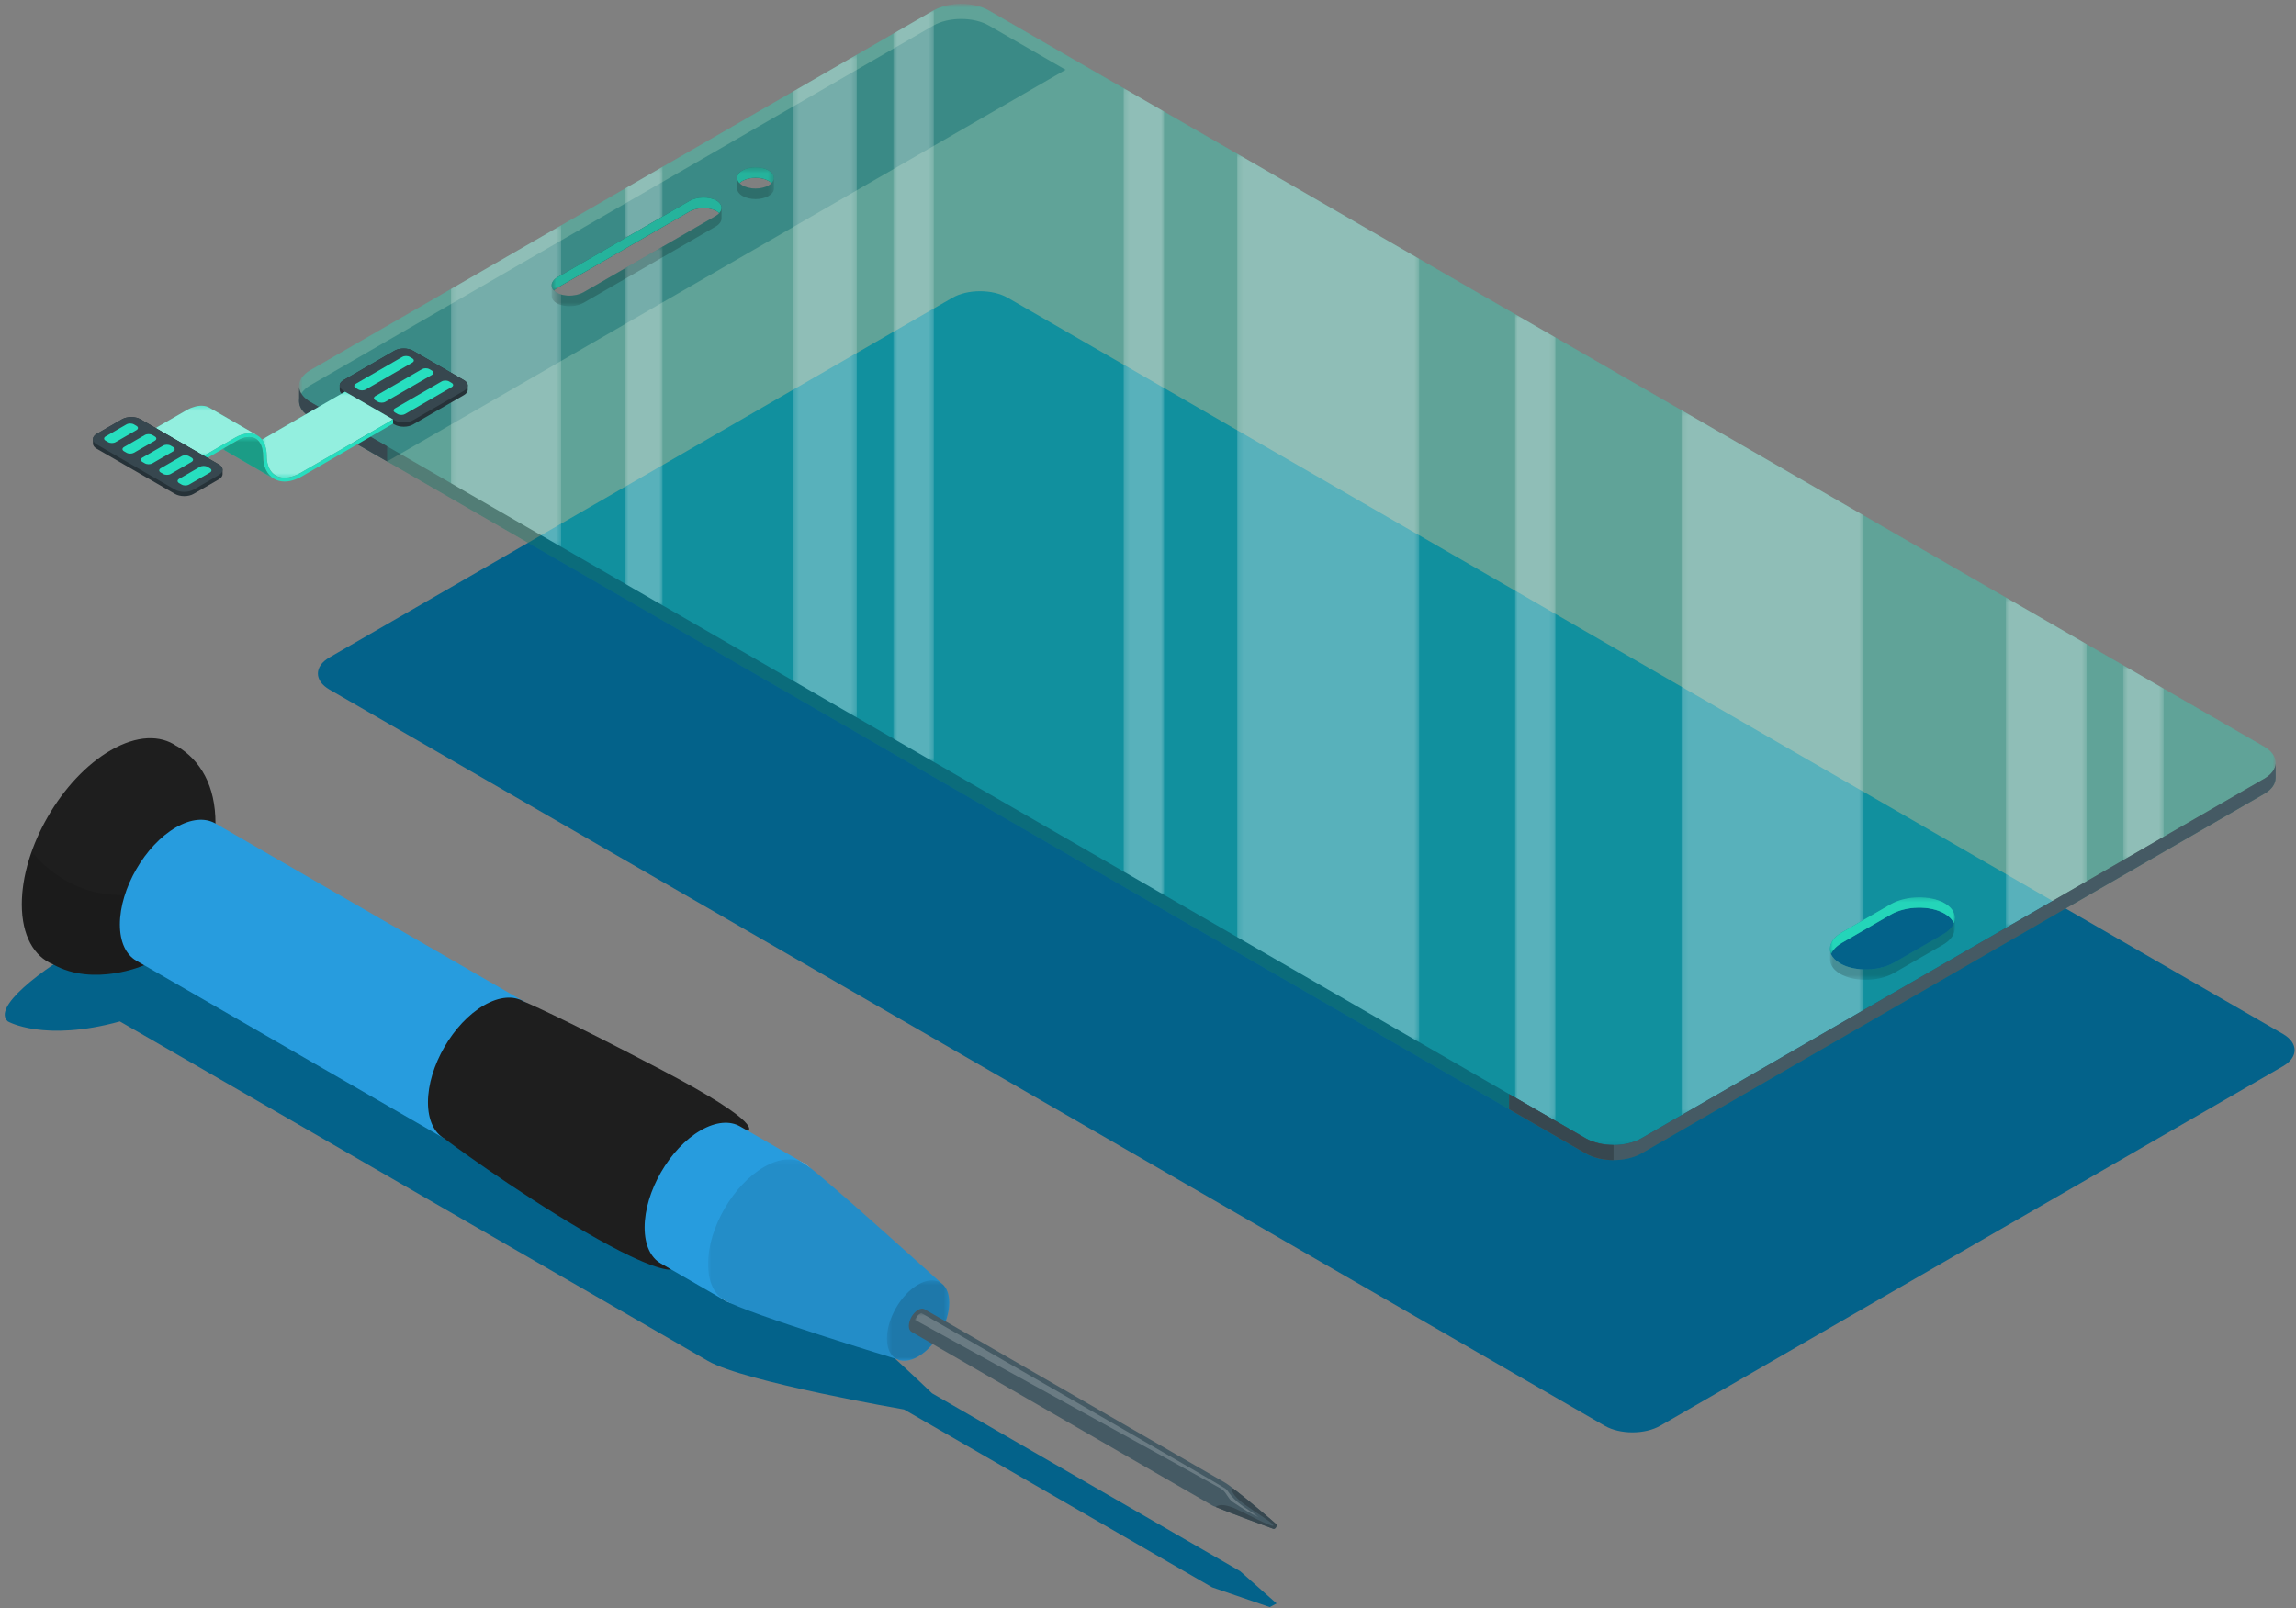 <svg width="444" height="311" viewBox="0 0 444 311" fill="none" xmlns="http://www.w3.org/2000/svg">
<rect x="0" y="0" width="444" height="311" fill="#808080" stroke="none"/>
<path d="M1.519 197.54C1.519 197.54 8.532 201.59 23.183 197.54C23.183 197.54 129.914 259.16 136.92 263.207C143.928 267.252 174.834 272.588 174.834 272.588L234.41 306.984L245.542 310.806L246.871 310.111L239.826 303.858L180.25 269.46C180.25 269.46 164.002 253.826 158.586 250.699C153.168 247.571 44.847 185.034 44.847 185.034C44.847 185.034 51.44 176.33 44.848 172.524C36.571 169.398 -4.522 192.259 1.519 197.54Z" fill="#03628A"/>
<path d="M321.061 275.728L441.502 206.19C444.474 204.476 444.474 201.694 441.502 199.978L194.905 57.605C191.933 55.89 187.117 55.89 184.146 57.605L63.704 127.144C60.733 128.858 60.733 131.64 63.704 133.354L310.302 275.728C313.273 277.442 318.089 277.442 321.061 275.728Z" fill="#03628A"/>
<path d="M139.08 41.241C138.893 41.44 138.659 41.626 138.372 41.788L128.117 47.718L120.788 51.941L112.875 56.513C111.657 57.209 109.881 57.37 108.515 56.961C108.204 56.886 107.917 56.762 107.657 56.613C107.445 56.489 107.26 56.352 107.123 56.202C107.284 55.992 107.533 55.805 107.831 55.63L108.515 55.234L120.788 48.153L128.117 43.917L133.329 40.906C134.807 40.047 137.143 40.011 138.533 40.806C138.757 40.93 138.944 41.08 139.08 41.229V41.241ZM149.217 35.428C149.068 35.575 148.869 35.725 148.633 35.862C147.243 36.669 144.981 36.669 143.589 35.862C143.353 35.725 143.167 35.575 143.005 35.428C143.167 35.266 143.353 35.117 143.589 34.98C144.981 34.185 147.243 34.185 148.633 34.98C148.869 35.117 149.068 35.266 149.217 35.428ZM191.249 4.946C189.772 4.089 187.821 3.666 185.871 3.666C183.92 3.666 181.969 4.089 180.492 4.946L165.684 13.493L150.056 22.513L128.117 35.184L120.788 39.419L108.515 46.501L87.197 58.812L60.053 74.477C59.867 74.589 59.693 74.701 59.532 74.811C59.444 74.874 59.357 74.936 59.283 74.998C59.171 75.085 59.072 75.173 58.985 75.26C58.873 75.358 58.773 75.458 58.687 75.57C58.675 75.582 58.663 75.582 58.663 75.594C58.587 75.657 58.525 75.731 58.488 75.806C58.413 75.893 58.351 75.992 58.289 76.091C58.276 76.103 58.264 76.117 58.264 76.129C58.003 76.552 57.855 76.998 57.841 77.445V77.606C57.841 77.743 57.855 77.879 57.88 78.029C57.991 78.725 58.388 79.407 59.084 80.005C59.357 80.253 59.68 80.477 60.053 80.688L74.861 89.236L77.383 87.781L87.197 82.117L108.515 69.805L120.788 62.725L128.117 58.489L150.056 45.829L165.684 36.798L206.057 13.493L191.249 4.946Z" fill="#455A64"/>
<mask id="mask0_2_1564" style="mask-type:luminance" maskUnits="userSpaceOnUse" x="57" y="0" width="384" height="225">
<path d="M57.842 0.735H440.066V224.349H57.842V0.735Z" fill="white"/>
</mask>
<g mask="url(#mask0_2_1564)">
<g opacity="0.3">
<path d="M107.831 55.631L108.514 55.233L120.789 48.154L128.118 43.916L133.323 40.91C134.801 40.052 137.137 40.016 138.527 40.811C138.751 40.935 138.938 41.084 139.074 41.233V41.245C138.887 41.444 138.653 41.631 138.366 41.792L128.118 47.718L120.789 51.941L112.875 56.513C111.658 57.209 109.881 57.371 108.514 56.96C108.203 56.885 107.918 56.761 107.657 56.612C107.446 56.488 107.259 56.352 107.123 56.203C107.285 55.992 107.533 55.805 107.831 55.631ZM143.583 34.984C144.975 34.19 147.237 34.19 148.627 34.984C148.863 35.121 149.062 35.27 149.211 35.432C149.062 35.58 148.863 35.73 148.627 35.867C147.237 36.673 144.975 36.673 143.583 35.867C143.347 35.73 143.162 35.58 142.999 35.432C143.162 35.27 143.347 35.121 143.583 34.984ZM354.089 184.508C354.411 183.713 355.118 182.967 356.199 182.333L360.362 179.924L365.629 176.88C368.598 175.165 373.269 175.079 376.051 176.693C376.945 177.215 377.542 177.849 377.829 178.532C377.505 179.327 376.809 180.073 375.717 180.707L366.299 186.148C364.647 187.104 362.447 187.551 360.362 187.476C358.71 187.427 357.107 187.043 355.877 186.333C354.97 185.812 354.374 185.179 354.089 184.508ZM439.93 146.653C439.83 146.38 439.693 146.119 439.519 145.857C439.159 145.324 438.601 144.827 437.854 144.392L423.047 135.845L360.362 99.657L325.167 79.333L191.25 2.027C189.773 1.169 187.822 0.735 185.871 0.735C183.921 0.735 181.97 1.169 180.493 2.027L165.685 10.573L150.055 19.604L128.118 32.264L120.789 36.5L108.514 43.58L87.197 55.892L60.054 71.557C59.866 71.669 59.693 71.78 59.531 71.892C59.37 72.004 59.221 72.129 59.083 72.24C58.947 72.364 58.823 72.489 58.711 72.613C58.601 72.737 58.501 72.873 58.401 72.997C58.401 72.997 58.389 72.997 58.389 73.011C58.314 73.109 58.265 73.209 58.202 73.308C58.165 73.371 58.127 73.445 58.103 73.508C58.09 73.532 58.078 73.545 58.066 73.569C58.054 73.607 58.041 73.631 58.027 73.669C58.015 73.707 58.003 73.743 57.991 73.768C57.954 73.855 57.929 73.941 57.917 74.029C57.905 74.091 57.891 74.153 57.879 74.215C57.855 74.364 57.842 74.501 57.842 74.637V77.607C57.842 77.743 57.855 77.88 57.879 78.029C57.905 78.165 57.929 78.303 57.978 78.439C58.251 79.271 58.947 80.053 60.054 80.687L291.837 214.519H291.85L306.646 223.065C308.135 223.923 310.086 224.345 312.025 224.345C312.373 224.357 312.733 224.332 313.081 224.295C313.229 224.295 313.39 224.283 313.541 224.257C313.814 224.233 314.099 224.196 314.373 224.133C314.745 224.072 315.106 223.984 315.453 223.873C316.162 223.673 316.831 223.4 317.415 223.065L437.854 153.523C438.601 153.088 439.147 152.603 439.519 152.069C439.594 151.957 439.667 151.857 439.73 151.745C439.73 151.721 439.742 151.696 439.769 151.671V151.659C439.842 151.509 439.891 151.373 439.942 151.224C439.979 151.1 440.015 150.964 440.029 150.839C440.054 150.703 440.066 150.553 440.066 150.416V150.243C440.054 149.647 440.054 148.292 440.066 147.684V147.659V147.485C440.066 147.199 440.015 146.925 439.93 146.653Z" fill="#27DEBF"/>
</g>
</g>
<mask id="mask1_2_1564" style="mask-type:luminance" maskUnits="userSpaceOnUse" x="57" y="0" width="384" height="222">
<path d="M57.842 0.735H440.066V221.438H57.842V0.735Z" fill="white"/>
</mask>
<g mask="url(#mask1_2_1564)">
<g opacity="0.1">
<path d="M375.716 180.706L366.3 186.148C364.647 187.104 362.448 187.552 360.361 187.477C358.709 187.428 357.107 187.042 355.876 186.334C354.97 185.813 354.373 185.178 354.088 184.508C354.411 183.713 355.119 182.968 356.199 182.334L360.361 179.924L365.63 176.88C368.598 175.166 373.268 175.078 376.051 176.694C376.946 177.216 377.542 177.849 377.828 178.533C377.506 179.328 376.808 180.073 375.716 180.706ZM148.628 35.866C147.236 36.674 144.975 36.674 143.584 35.866C143.348 35.73 143.161 35.581 143 35.432C143.161 35.27 143.348 35.121 143.584 34.984C144.975 34.189 147.236 34.189 148.628 34.984C148.864 35.121 149.063 35.27 149.212 35.432C149.063 35.581 148.864 35.73 148.628 35.866ZM139.075 41.245C138.888 41.445 138.652 41.63 138.367 41.792L128.117 47.718L120.788 51.941L112.875 56.513C111.658 57.209 109.881 57.37 108.515 56.96C108.204 56.886 107.917 56.762 107.657 56.613C107.445 56.488 107.26 56.352 107.123 56.202C107.284 55.992 107.533 55.805 107.831 55.63L108.515 55.234L120.788 48.153L128.117 43.917L133.323 40.91C134.8 40.053 137.136 40.016 138.528 40.81C138.751 40.934 138.939 41.084 139.075 41.233V41.245ZM439.93 146.653C439.843 146.38 439.706 146.118 439.52 145.858C439.159 145.324 438.6 144.826 437.855 144.392L423.047 135.845L360.361 99.657L325.168 79.334L191.249 2.026C189.772 1.17 187.821 0.734 185.871 0.734C183.92 0.734 181.97 1.17 180.492 2.026L165.684 10.573L150.056 19.605L128.117 32.264L120.788 36.5L108.515 43.581L87.198 55.892L60.053 71.557C59.867 71.669 59.694 71.781 59.532 71.893C59.37 72.005 59.221 72.129 59.084 72.24C58.947 72.365 58.824 72.489 58.712 72.613C58.6 72.737 58.5 72.873 58.401 72.998C58.401 72.998 58.388 72.998 58.388 73.01C58.313 73.11 58.264 73.209 58.203 73.309C58.166 73.372 58.128 73.445 58.103 73.508C58.091 73.533 58.078 73.545 58.066 73.569C58.053 73.606 58.041 73.632 58.028 73.669C58.016 73.706 58.003 73.744 57.991 73.768C57.953 73.856 57.929 73.942 57.916 74.029C57.904 74.092 57.892 74.153 57.88 74.216C57.855 74.365 57.842 74.501 57.842 74.638V74.849C57.842 74.924 57.855 75.012 57.867 75.085C57.867 75.11 57.88 75.134 57.892 75.16C57.892 75.185 57.892 75.222 57.904 75.26C57.904 75.309 57.929 75.372 57.941 75.421C57.953 75.433 57.953 75.457 57.967 75.482C57.967 75.482 57.967 75.496 57.979 75.508C58.003 75.582 58.028 75.657 58.066 75.732C58.128 75.893 58.215 76.054 58.327 76.216C58.388 76.316 58.464 76.402 58.526 76.501C58.587 76.589 58.661 76.676 58.736 76.75C58.799 76.824 58.86 76.886 58.935 76.949C58.947 76.961 58.96 76.973 58.986 76.985C59.035 77.036 59.109 77.097 59.171 77.148C59.432 77.372 59.718 77.582 60.053 77.768L291.851 211.598L294.371 213.053L306.645 220.146C306.832 220.258 307.029 220.357 307.229 220.444C307.279 220.469 307.328 220.493 307.391 220.518C307.466 220.556 307.552 220.593 307.639 220.618C307.664 220.642 307.688 220.642 307.714 220.656C307.95 220.754 308.198 220.842 308.447 220.916C308.471 220.929 308.484 220.929 308.496 220.929C308.783 221.016 309.056 221.09 309.341 221.14C309.353 221.152 309.379 221.165 309.404 221.165L309.627 221.202C309.912 221.264 310.211 221.301 310.51 221.338C310.632 221.364 310.744 221.376 310.868 221.376C310.994 221.388 311.105 221.401 311.229 221.401C311.489 221.426 311.763 221.438 312.024 221.438C313.975 221.438 315.912 221.004 317.404 220.146L325.168 215.661L360.361 195.35L437.855 150.604C438.028 150.504 438.201 150.392 438.352 150.28C438.464 150.206 438.576 150.13 438.675 150.032C438.774 149.957 438.873 149.882 438.961 149.784C439.072 149.684 439.184 149.572 439.271 149.46C439.32 149.424 439.358 149.373 439.383 149.324C439.482 149.212 439.57 149.088 439.643 148.964C439.706 148.852 439.768 148.752 439.804 148.641C439.855 148.553 439.892 148.454 439.916 148.368C439.955 148.292 439.979 148.218 439.991 148.13C440.004 148.081 440.016 148.02 440.028 147.957C440.04 147.87 440.054 147.784 440.067 147.684V147.658V147.485C440.067 147.2 440.016 146.926 439.93 146.653Z" fill="#27DEBF"/>
</g>
</g>
<mask id="mask2_2_1564" style="mask-type:luminance" maskUnits="userSpaceOnUse" x="57" y="74" width="384" height="151">
<path d="M57.842 74.799H440.066V224.351H57.842V74.799Z" fill="white"/>
</mask>
<g mask="url(#mask2_2_1564)">
<g opacity="0.2">
<path d="M440.066 150.417C440.066 151.547 439.345 152.666 437.854 153.523L317.416 223.065C314.434 224.779 309.626 224.779 306.646 223.065L60.053 80.687C58.574 79.843 57.842 78.725 57.842 77.607V74.799C57.892 75.88 58.624 76.948 60.053 77.769L306.646 220.146C309.626 221.861 314.434 221.861 317.404 220.146L437.854 150.603C439.27 149.783 440.004 148.739 440.066 147.659C440.053 148.33 440.053 149.97 440.066 150.417Z" fill="black"/>
</g>
</g>
<mask id="mask3_2_1564" style="mask-type:luminance" maskUnits="userSpaceOnUse" x="153" y="10" width="13" height="129">
<path d="M153.37 10.572H165.689V138.762H153.37V10.572Z" fill="white"/>
</mask>
<g mask="url(#mask3_2_1564)">
<g opacity="0.3">
<path d="M165.689 10.573L153.37 17.686V131.647L165.689 138.762V10.573Z" fill="white"/>
</g>
</g>
<mask id="mask4_2_1564" style="mask-type:luminance" maskUnits="userSpaceOnUse" x="172" y="1" width="9" height="147">
<path d="M172.762 1.985H180.58V147.359H172.762V1.985Z" fill="white"/>
</mask>
<g mask="url(#mask4_2_1564)">
<g opacity="0.3">
<path d="M180.579 1.985C180.552 2 180.521 2.01 180.496 2.025L172.763 6.489V142.846L180.579 147.358V1.985Z" fill="white"/>
</g>
</g>
<mask id="mask5_2_1564" style="mask-type:luminance" maskUnits="userSpaceOnUse" x="239" y="29" width="36" height="173">
<path d="M239.244 29.731H274.44V201.55H239.244V29.731Z" fill="white"/>
</mask>
<g mask="url(#mask5_2_1564)">
<g opacity="0.3">
<path d="M274.44 50.052L239.244 29.732V181.229L274.44 201.549V50.052Z" fill="white"/>
</g>
</g>
<mask id="mask6_2_1564" style="mask-type:luminance" maskUnits="userSpaceOnUse" x="87" y="43" width="22" height="63">
<path d="M87.197 43.581H108.514V105.745H87.197V43.581Z" fill="white"/>
</mask>
<g mask="url(#mask6_2_1564)">
<g opacity="0.3">
<path d="M106.663 55.197C106.663 55.544 106.813 55.904 107.123 56.202C107.259 56.351 107.446 56.489 107.657 56.612C107.918 56.762 108.203 56.886 108.514 56.961V105.745L87.197 93.446V55.891L108.514 43.581V53.209L107.831 53.606C107.049 54.054 106.663 54.638 106.663 55.197Z" fill="white"/>
</g>
</g>
<mask id="mask7_2_1564" style="mask-type:luminance" maskUnits="userSpaceOnUse" x="120" y="32" width="9" height="15">
<path d="M120.788 32.263H128.118V46.115H120.788V32.263Z" fill="white"/>
</mask>
<g mask="url(#mask7_2_1564)">
<g opacity="0.3">
<path d="M128.118 32.264V41.878L120.789 46.116V36.5L128.118 32.264Z" fill="white"/>
</g>
</g>
<mask id="mask8_2_1564" style="mask-type:luminance" maskUnits="userSpaceOnUse" x="120" y="47" width="9" height="71">
<path d="M120.788 47.718H128.118V117.074H120.788V47.718Z" fill="white"/>
</mask>
<g mask="url(#mask8_2_1564)">
<g opacity="0.3">
<path d="M120.788 51.941L128.118 47.719V117.075L120.788 112.837V51.941Z" fill="white"/>
</g>
</g>
<mask id="mask9_2_1564" style="mask-type:luminance" maskUnits="userSpaceOnUse" x="387" y="115" width="17" height="65">
<path d="M387.882 115.549H403.516V179.459H387.882V115.549Z" fill="white"/>
</mask>
<g mask="url(#mask9_2_1564)">
<g opacity="0.3">
<path d="M403.517 124.574L387.882 115.549V179.459L403.517 170.433V124.574Z" fill="white"/>
</g>
</g>
<mask id="mask10_2_1564" style="mask-type:luminance" maskUnits="userSpaceOnUse" x="325" y="79" width="36" height="137">
<path d="M325.168 79.334H360.361V215.674H325.168V79.334Z" fill="white"/>
</mask>
<g mask="url(#mask10_2_1564)">
<g opacity="0.3">
<path d="M354.038 182.644C353.89 183.042 353.84 183.439 353.9 183.824V183.887C353.939 184.098 354.002 184.31 354.088 184.507C354.374 185.179 354.97 185.812 355.876 186.334C357.107 187.042 358.71 187.427 360.362 187.476V195.35L325.168 215.674V79.334L360.362 99.658V177.923L356.199 180.322C355.43 180.768 354.844 181.278 354.46 181.824C354.274 182.086 354.124 182.359 354.038 182.644Z" fill="white"/>
</g>
</g>
<mask id="mask11_2_1564" style="mask-type:luminance" maskUnits="userSpaceOnUse" x="410" y="128" width="9" height="39">
<path d="M410.59 128.659H418.406V166.349H410.59V128.659Z" fill="white"/>
</mask>
<g mask="url(#mask11_2_1564)">
<g opacity="0.3">
<path d="M418.406 133.171L410.59 128.659V166.349L418.406 161.837V133.171Z" fill="white"/>
</g>
</g>
<mask id="mask12_2_1564" style="mask-type:luminance" maskUnits="userSpaceOnUse" x="217" y="17" width="9" height="157">
<path d="M217.29 17.058H225.108V173.067H217.29V17.058Z" fill="white"/>
</mask>
<g mask="url(#mask12_2_1564)">
<g opacity="0.3">
<path d="M217.291 168.555L225.107 173.068V21.571L217.291 17.057V168.555Z" fill="white"/>
</g>
</g>
<mask id="mask13_2_1564" style="mask-type:luminance" maskUnits="userSpaceOnUse" x="292" y="60" width="9" height="157">
<path d="M292.981 60.757H300.797V216.767H292.981V60.757Z" fill="white"/>
</mask>
<g mask="url(#mask13_2_1564)">
<g opacity="0.3">
<path d="M300.797 65.269L292.981 60.756V212.253L300.797 216.767V65.269Z" fill="white"/>
</g>
</g>
<path d="M440.066 150.417C440.053 149.97 440.053 148.33 440.066 147.659C440.004 148.739 439.27 149.783 437.854 150.603L317.404 220.146C314.434 221.861 309.626 221.861 306.646 220.146L291.846 211.601L291.844 214.515L291.845 214.519L306.646 223.065C309.626 224.779 314.434 224.779 317.416 223.065L437.854 153.523C439.345 152.666 440.066 151.547 440.066 150.417Z" fill="#455A64"/>
<path d="M312.03 221.432C310.085 221.432 308.137 221.004 306.646 220.146L291.846 211.601L291.843 214.516L291.845 214.52L306.646 223.065C308.135 223.922 310.083 224.35 312.03 224.35V221.432Z" fill="#37474F"/>
<path d="M57.842 74.799V77.606C57.842 78.725 58.575 79.844 60.054 80.688L74.854 89.233V86.322C74.854 86.322 74.834 86.306 74.822 86.296L60.054 77.769C58.624 76.949 57.892 75.881 57.842 74.799Z" fill="#37474F"/>
<mask id="mask14_2_1564" style="mask-type:luminance" maskUnits="userSpaceOnUse" x="106" y="32" width="44" height="28">
<path d="M106.664 32.35H149.665V59.221H106.664V32.35Z" fill="white"/>
</mask>
<g mask="url(#mask14_2_1564)">
<g opacity="0.2">
<path d="M139.08 41.241C138.893 41.44 138.659 41.626 138.372 41.788L128.117 47.718L120.788 51.941L112.875 56.513C111.657 57.209 109.881 57.37 108.515 56.961C108.204 56.886 107.917 56.762 107.657 56.613C107.445 56.489 107.26 56.352 107.123 56.202C107.284 55.992 107.533 55.805 107.831 55.63L108.515 55.234L120.788 48.153L128.117 43.917L133.329 40.906C134.807 40.047 137.143 40.011 138.533 40.806C138.757 40.93 138.944 41.08 139.08 41.229V41.241ZM139.527 40.173C139.527 39.663 139.204 39.154 138.533 38.781C137.143 37.974 134.807 38.011 133.329 38.869L128.117 41.88L120.788 46.115L108.515 53.209L107.831 53.606C107.049 54.053 106.664 54.625 106.664 55.197C106.676 55.545 106.664 56.898 106.676 57.258C106.676 57.769 107.011 58.265 107.657 58.65C107.917 58.798 108.204 58.91 108.515 58.998C109.881 59.407 111.657 59.246 112.875 58.55L120.788 53.98L128.117 49.755L138.372 43.825C139.131 43.39 139.515 42.818 139.527 42.272C139.54 41.9 139.527 40.533 139.527 40.173Z" fill="black"/>
<path d="M148.633 35.862C147.243 36.669 144.981 36.669 143.589 35.862C143.353 35.724 143.167 35.577 143.005 35.427C143.167 35.266 143.353 35.117 143.589 34.979C144.981 34.184 147.243 34.184 148.633 34.979C148.869 35.117 149.068 35.266 149.217 35.427C149.068 35.577 148.869 35.724 148.633 35.862ZM148.633 32.955C147.243 32.147 144.981 32.147 143.589 32.955C142.881 33.352 142.547 33.887 142.547 34.408C142.559 34.757 142.547 36.084 142.547 36.446C142.547 36.967 142.881 37.49 143.589 37.899C144.981 38.707 147.243 38.707 148.633 37.899C149.328 37.49 149.677 36.967 149.664 36.446V34.408C149.664 33.874 149.328 33.352 148.633 32.955Z" fill="black"/>
</g>
</g>
<mask id="mask15_2_1564" style="mask-type:luminance" maskUnits="userSpaceOnUse" x="106" y="32" width="44" height="25">
<path d="M106.664 32.35H149.665V56.203H106.664V32.35Z" fill="white"/>
</mask>
<g mask="url(#mask15_2_1564)">
<g opacity="0.3">
<path d="M139.466 39.812C139.44 39.688 139.379 39.563 139.279 39.439C139.243 39.378 139.192 39.315 139.143 39.266C139.092 39.203 139.031 39.142 138.968 39.091C138.907 39.042 138.844 38.979 138.77 38.93C138.695 38.88 138.622 38.831 138.534 38.782C137.143 37.974 134.807 38.011 133.328 38.868L107.831 53.606C107.05 54.054 106.663 54.638 106.663 55.196C106.663 55.544 106.812 55.904 107.123 56.202C107.284 55.991 107.534 55.806 107.831 55.631L108.515 55.234L120.788 48.152L128.118 43.916L133.328 40.906C134.807 40.048 137.143 40.011 138.534 40.806C138.758 40.93 138.944 41.079 139.08 41.228C139.379 40.906 139.527 40.546 139.527 40.198C139.527 40.072 139.515 39.936 139.466 39.812Z" fill="black"/>
<path d="M149.627 34.11C149.602 34.011 149.578 33.923 149.528 33.825C149.367 33.501 149.068 33.203 148.634 32.955C147.242 32.147 144.982 32.147 143.59 32.955C143.466 33.029 143.354 33.105 143.255 33.166C143.143 33.266 143.043 33.353 142.944 33.451C142.882 33.526 142.82 33.601 142.77 33.675C142.72 33.762 142.683 33.837 142.646 33.923C142.571 34.085 142.559 34.234 142.546 34.395V34.409V34.607C142.596 34.893 142.758 35.166 143.006 35.427C143.167 35.266 143.354 35.117 143.59 34.979C144.982 34.185 147.242 34.185 148.634 34.979C148.87 35.117 149.056 35.253 149.206 35.427C149.466 35.166 149.615 34.893 149.664 34.607V34.395C149.664 34.297 149.652 34.21 149.627 34.11Z" fill="black"/>
</g>
</g>
<mask id="mask16_2_1564" style="mask-type:luminance" maskUnits="userSpaceOnUse" x="106" y="32" width="44" height="25">
<path d="M106.664 32.35H149.665V56.203H106.664V32.35Z" fill="white"/>
</mask>
<g mask="url(#mask16_2_1564)">
<g opacity="0.7">
<path d="M139.527 40.197C139.527 40.545 139.378 40.905 139.081 41.228C138.945 41.08 138.757 40.931 138.534 40.806C137.142 40.011 134.806 40.048 133.329 40.905L128.118 43.917L120.789 48.153L108.514 55.233L107.831 55.63C107.533 55.805 107.285 55.992 107.123 56.203C106.813 55.904 106.663 55.544 106.663 55.197C106.663 54.637 107.049 54.053 107.831 53.606L133.329 38.868C134.806 38.011 137.142 37.974 138.534 38.781C138.621 38.831 138.695 38.881 138.77 38.931C138.845 38.98 138.906 39.042 138.969 39.092C139.03 39.141 139.093 39.204 139.142 39.265C139.193 39.315 139.242 39.377 139.279 39.44C139.366 39.564 139.429 39.688 139.466 39.812C139.515 39.937 139.527 40.073 139.527 40.197Z" fill="#27DEBF"/>
<path d="M149.665 34.396V34.608C149.614 34.893 149.466 35.166 149.205 35.426C149.055 35.253 148.87 35.117 148.634 34.98C147.242 34.185 144.981 34.185 143.59 34.98C143.354 35.117 143.167 35.265 143.006 35.426C142.757 35.166 142.595 34.893 142.546 34.608V34.408V34.396C142.558 34.234 142.571 34.085 142.646 33.924C142.683 33.837 142.721 33.762 142.77 33.674C142.819 33.601 142.882 33.526 142.943 33.452C143.043 33.352 143.142 33.265 143.254 33.166C143.354 33.104 143.466 33.029 143.59 32.954C144.981 32.146 147.242 32.146 148.634 32.954C149.069 33.202 149.366 33.501 149.527 33.825C149.578 33.924 149.602 34.01 149.627 34.11C149.653 34.209 149.665 34.297 149.665 34.396Z" fill="#27DEBF"/>
</g>
</g>
<mask id="mask17_2_1564" style="mask-type:luminance" maskUnits="userSpaceOnUse" x="353" y="173" width="26" height="17">
<path d="M353.889 173.535H378.038V189.485H353.889V173.535Z" fill="white"/>
</mask>
<g mask="url(#mask17_2_1564)">
<g opacity="0.2">
<path d="M377.43 179.228C377.368 179.327 377.282 179.427 377.194 179.526C376.822 179.948 376.338 180.346 375.716 180.706L366.299 186.147C365.914 186.371 365.504 186.57 365.07 186.731C364.684 186.88 364.275 187.004 363.864 187.116C362.735 187.402 361.528 187.527 360.362 187.476C360.15 187.464 359.952 187.464 359.74 187.439C359.318 187.415 358.907 187.352 358.511 187.278C358.324 187.24 358.138 187.203 357.963 187.154C357.764 187.104 357.578 187.055 357.404 186.992C356.858 186.818 356.336 186.607 355.876 186.334C355.38 186.048 354.97 185.726 354.659 185.378C354.548 185.266 354.448 185.142 354.374 185.016C354.311 184.93 354.262 184.843 354.212 184.756C354.175 184.682 354.138 184.619 354.114 184.544C354.1 184.532 354.088 184.52 354.088 184.507C354.411 183.712 355.119 182.967 356.199 182.334L360.362 179.923L365.628 176.88C368.598 175.166 373.268 175.079 376.051 176.694C376.946 177.215 377.542 177.848 377.828 178.532C377.74 178.768 377.604 179.004 377.43 179.228ZM377.679 176.234C377.604 176.086 377.506 175.936 377.394 175.799C377.07 175.39 376.623 175.016 376.051 174.682C373.268 173.079 368.598 173.166 365.628 174.88L356.199 180.322C355.43 180.768 354.846 181.278 354.46 181.824C354.274 182.098 354.138 182.371 354.038 182.644C353.952 182.943 353.902 183.228 353.902 183.527V183.887C353.902 184.395 353.89 185.254 353.89 185.514C353.89 186.558 354.535 187.576 355.876 188.346C357.107 189.055 358.71 189.427 360.362 189.478C362.46 189.551 364.647 189.104 366.299 188.147L375.716 182.719C377.268 181.824 378.026 180.656 378.014 179.526C378.014 179.203 378.039 177.862 378.039 177.514C378.039 177.079 377.927 176.656 377.679 176.234Z" fill="black"/>
</g>
</g>
<mask id="mask18_2_1564" style="mask-type:luminance" maskUnits="userSpaceOnUse" x="353" y="173" width="26" height="12">
<path d="M353.876 173.535H378.038V184.507H353.876V173.535Z" fill="white"/>
</mask>
<g mask="url(#mask18_2_1564)">
<g opacity="0.7">
<path d="M378.039 177.514C378.039 177.848 377.977 178.198 377.829 178.532C377.542 177.848 376.946 177.215 376.051 176.694C373.269 175.079 368.598 175.166 365.629 176.88L360.362 179.924L356.199 182.334C355.119 182.967 354.411 183.712 354.089 184.508C354.002 184.31 353.939 184.098 353.901 183.887V183.824C353.841 183.439 353.89 183.042 354.038 182.644C354.125 182.359 354.274 182.086 354.461 181.824C354.845 181.278 355.43 180.768 356.199 180.322L365.629 174.88C368.598 173.166 373.269 173.079 376.051 174.682C376.623 175.016 377.07 175.39 377.394 175.799C377.506 175.936 377.605 176.086 377.678 176.235C377.927 176.656 378.039 177.079 378.039 177.514Z" fill="#27DEBF"/>
</g>
</g>
<mask id="mask19_2_1564" style="mask-type:luminance" maskUnits="userSpaceOnUse" x="353" y="173" width="26" height="12">
<path d="M353.876 173.535H378.038V184.507H353.876V173.535Z" fill="white"/>
</mask>
<g mask="url(#mask19_2_1564)">
<g opacity="0.7">
<path d="M378.039 177.514C378.039 177.848 377.977 178.198 377.829 178.532C377.542 177.848 376.946 177.215 376.051 176.694C373.269 175.079 368.598 175.166 365.629 176.88L360.362 179.924L356.199 182.334C355.119 182.967 354.411 183.712 354.089 184.508C354.002 184.31 353.939 184.098 353.901 183.887V183.824C353.841 183.439 353.89 183.042 354.038 182.644C354.125 182.359 354.274 182.086 354.461 181.824C354.845 181.278 355.43 180.768 356.199 180.322L365.629 174.88C368.598 173.166 373.269 173.079 376.051 174.682C376.623 175.016 377.07 175.39 377.394 175.799C377.506 175.936 377.605 176.086 377.678 176.235C377.927 176.656 378.039 177.079 378.039 177.514Z" fill="#27DEBF"/>
</g>
</g>
<path d="M89.712 73.514L79.86 67.826C78.872 67.256 77.27 67.256 76.282 67.826L66.432 73.514C65.947 73.794 65.686 74.157 65.69 74.524C65.691 74.633 65.691 75.292 65.69 75.401C65.686 75.768 65.947 76.13 66.432 76.412L76.283 82.098C77.271 82.669 78.874 82.669 79.862 82.098L89.712 76.412C90.188 76.137 90.448 75.776 90.454 75.417C90.455 75.3 90.454 74.621 90.454 74.509C90.454 74.145 90.194 73.792 89.712 73.514Z" fill="#263238"/>
<path d="M66.432 75.58L76.283 81.268C77.271 81.839 78.874 81.839 79.862 81.268L89.712 75.58C90.7 75.011 90.7 74.085 89.712 73.515L79.86 67.827C78.872 67.256 77.27 67.256 76.282 67.827L66.432 73.513C65.443 74.084 65.443 75.009 66.432 75.58Z" fill="#37474F"/>
<path d="M68.802 74.221L77.802 69.021C78.198 68.791 78.838 68.791 79.234 69.019L79.725 69.303C80.121 69.53 80.121 69.901 79.725 70.129L70.722 75.33C70.327 75.558 69.686 75.558 69.291 75.33L68.802 75.047C68.407 74.819 68.407 74.449 68.802 74.221Z" fill="#27DEBF"/>
<path d="M72.604 76.592L81.604 71.392C81.999 71.164 82.64 71.163 83.036 71.392L83.527 71.675C83.923 71.903 83.923 72.272 83.527 72.502L74.524 77.702C74.129 77.93 73.488 77.93 73.092 77.702L72.604 77.419C72.21 77.191 72.21 76.82 72.604 76.592Z" fill="#27DEBF"/>
<path d="M76.406 78.965L85.406 73.765C85.802 73.535 86.443 73.535 86.838 73.763L87.328 74.047C87.724 74.274 87.724 74.645 87.33 74.873L78.326 80.074C77.931 80.301 77.29 80.302 76.895 80.074L76.406 79.791C76.011 79.564 76.011 79.193 76.406 78.965Z" fill="#27DEBF"/>
<path d="M40.501 78.857L40.481 78.845C39.74 78.421 38.8 78.356 37.757 78.632C37.249 78.768 36.724 78.959 36.172 79.277L30.055 82.807L39.356 88.176L45.465 84.649C47.149 83.676 48.673 83.584 49.779 84.219L40.501 78.857Z" fill="#27DEBF"/>
<mask id="mask20_2_1564" style="mask-type:luminance" maskUnits="userSpaceOnUse" x="30" y="78" width="20" height="11">
<path d="M30.055 78.466H49.779V88.177H30.055V78.466Z" fill="white"/>
</mask>
<g mask="url(#mask20_2_1564)">
<g opacity="0.5">
<path d="M40.501 78.857L40.481 78.845C39.74 78.421 38.8 78.356 37.757 78.632C37.249 78.768 36.724 78.959 36.172 79.277L30.055 82.807L39.356 88.176L45.465 84.649C47.149 83.676 48.673 83.584 49.779 84.219L40.501 78.857Z" fill="white"/>
</g>
</g>
<path d="M66.722 75.75L50.917 84.875L50.655 85.026C51.227 85.77 51.575 86.822 51.575 88.177C51.575 90.927 53.043 92.438 55.165 92.376C56.047 92.351 57.03 92.082 58.087 91.471L76.015 81.121L66.722 75.75Z" fill="#27DEBF"/>
<mask id="mask21_2_1564" style="mask-type:luminance" maskUnits="userSpaceOnUse" x="50" y="75" width="27" height="18">
<path d="M50.655 75.75H76.014V92.378H50.655V75.75Z" fill="white"/>
</mask>
<g mask="url(#mask21_2_1564)">
<g opacity="0.5">
<path d="M66.722 75.75L50.917 84.875L50.655 85.026C51.227 85.77 51.575 86.822 51.575 88.177C51.575 90.927 53.043 92.438 55.165 92.376C56.047 92.351 57.03 92.082 58.087 91.471L76.015 81.121L66.722 75.75Z" fill="white"/>
</g>
</g>
<path d="M30.055 82.807V83.627L39.356 88.996V88.177L30.055 82.807Z" fill="#27DEBF"/>
<mask id="mask22_2_1564" style="mask-type:luminance" maskUnits="userSpaceOnUse" x="30" y="82" width="10" height="7">
<path d="M30.055 82.807H39.355V88.996H30.055V82.807Z" fill="white"/>
</mask>
<g mask="url(#mask22_2_1564)">
<g opacity="0.15">
<path d="M30.055 82.807V83.627L39.356 88.996V88.177L30.055 82.807Z" fill="black"/>
</g>
</g>
<path d="M76.014 81.122V81.934L58.445 92.088C57.242 92.78 56.085 93.125 55.032 93.125C54.294 93.125 53.602 92.945 53.016 92.614L52.956 92.584C51.602 91.772 50.865 90.222 50.865 88.177C50.865 86.552 50.353 85.364 49.436 84.838C48.504 84.296 47.225 84.446 45.812 85.258L43.044 86.853L39.704 88.793L39.358 89.004V88.177C39.358 88.177 40.546 87.485 42.337 86.448C43.254 85.936 44.321 85.304 45.465 84.642C48.834 82.702 51.572 84.281 51.572 88.177C51.572 92.073 54.489 93.546 58.085 91.47L76.014 81.122Z" fill="#27DEBF"/>
<path d="M52.956 92.584L43.044 86.853L45.812 85.258C47.225 84.447 48.504 84.296 49.436 84.837C50.353 85.364 50.865 86.552 50.865 88.177C50.865 90.222 51.602 91.772 52.956 92.584Z" fill="#27DEBF"/>
<mask id="mask23_2_1564" style="mask-type:luminance" maskUnits="userSpaceOnUse" x="43" y="84" width="10" height="9">
<path d="M43.044 84.518H52.956V92.585H43.044V84.518Z" fill="white"/>
</mask>
<g mask="url(#mask23_2_1564)">
<g opacity="0.3">
<path d="M52.956 92.584L43.044 86.853L45.812 85.258C47.225 84.447 48.504 84.296 49.436 84.837C50.353 85.364 50.865 86.552 50.865 88.177C50.865 90.222 51.602 91.772 52.956 92.584Z" fill="black"/>
</g>
</g>
<path d="M42.302 89.813L27.173 81.082C26.185 80.512 24.582 80.512 23.594 81.082L18.717 83.896C18.23 84.176 17.97 84.54 17.974 84.906C17.975 85.014 17.975 85.674 17.974 85.782C17.97 86.149 18.23 86.513 18.717 86.793L33.843 95.524C34.831 96.094 36.434 96.094 37.422 95.524L42.302 92.71C42.778 92.436 43.038 92.074 43.043 91.716C43.045 91.598 43.043 90.92 43.043 90.808C43.043 90.445 42.783 90.09 42.302 89.813Z" fill="#263238"/>
<path d="M18.716 85.962L33.844 94.693C34.832 95.263 36.435 95.263 37.423 94.693L42.301 91.879C43.291 91.309 43.291 90.383 42.301 89.813L27.174 81.082C26.186 80.511 24.583 80.511 23.595 81.082L18.716 83.895C17.728 84.466 17.728 85.391 18.716 85.962Z" fill="#37474F"/>
<path d="M20.43 84.399L24.46 82.072C24.854 81.844 25.496 81.844 25.892 82.072L26.382 82.355C26.778 82.583 26.778 82.954 26.382 83.182L22.35 85.508C21.956 85.736 21.314 85.736 20.92 85.508L20.43 85.226C20.036 84.998 20.036 84.627 20.43 84.399Z" fill="#27DEBF"/>
<path d="M23.982 86.451L28.012 84.124C28.406 83.896 29.048 83.895 29.444 84.124L29.934 84.407C30.33 84.635 30.33 85.006 29.934 85.234L25.902 87.56C25.508 87.787 24.866 87.788 24.472 87.56L23.982 87.278C23.588 87.05 23.588 86.679 23.982 86.451Z" fill="#27DEBF"/>
<path d="M27.535 88.502L31.564 86.176C31.96 85.948 32.6 85.948 32.996 86.176L33.487 86.459C33.883 86.686 33.883 87.057 33.487 87.285L29.455 89.612C29.06 89.84 28.419 89.84 28.024 89.612L27.535 89.329C27.14 89.101 27.14 88.731 27.535 88.502Z" fill="#27DEBF"/>
<path d="M31.087 90.554L35.116 88.227C35.512 87.999 36.152 87.999 36.548 88.227L37.039 88.51C37.435 88.738 37.435 89.109 37.039 89.337L33.007 91.663C32.612 91.891 31.971 91.891 31.576 91.663L31.087 91.381C30.692 91.153 30.692 90.782 31.087 90.554Z" fill="#27DEBF"/>
<path d="M34.639 92.606L38.667 90.279C39.063 90.051 39.705 90.05 40.101 90.279L40.591 90.562C40.986 90.79 40.986 91.161 40.591 91.389L36.559 93.715C36.165 93.942 35.523 93.943 35.127 93.715L34.639 93.433C34.243 93.205 34.243 92.834 34.639 92.606Z" fill="#27DEBF"/>
<path d="M147.753 225.683C153.735 222.23 158.585 225.03 158.585 231.936C158.585 238.846 153.735 247.244 147.753 250.699C141.77 254.154 136.921 251.352 136.921 244.444C136.921 237.538 141.77 229.138 147.753 225.683Z" fill="#E0E0E0"/>
<path d="M34.175 144.27L34.162 144.294C31.015 142.094 26.479 142.173 21.418 145.095C11.918 150.579 4.218 163.918 4.218 174.887C4.218 180.947 6.575 185.003 10.282 186.507L10.278 186.515C18.162 190.937 27.884 186.667 27.884 186.667L41.671 159.255C41.671 151.927 38.782 147.038 34.175 144.27Z" fill="#1E1E1E"/>
<mask id="mask24_2_1564" style="mask-type:luminance" maskUnits="userSpaceOnUse" x="4" y="164" width="29" height="25">
<path d="M4.217 164.648H32.34V188.523H4.217V164.648Z" fill="white"/>
</mask>
<g mask="url(#mask24_2_1564)">
<g opacity="0.1">
<path d="M24.151 173.081C12.407 173.496 6.222 164.745 6.15 164.648C4.922 168.091 4.218 171.595 4.218 174.887C4.218 180.948 6.575 185.004 10.282 186.507L10.278 186.515C16.878 190.216 24.743 187.835 27.138 186.959C27.38 186.804 27.627 186.689 27.884 186.668L32.34 177.809L24.151 173.081Z" fill="black"/>
</g>
</g>
<path d="M182.057 248.187C182.057 248.187 158.006 226.413 155.469 224.957C152.957 223.516 43.893 160.539 41.678 159.26C41.675 159.259 41.671 159.256 41.671 159.256C41.654 159.245 41.626 159.229 41.626 159.229L41.623 159.233C39.667 158.132 36.981 158.304 34.015 160.016C28.033 163.471 23.183 171.871 23.183 178.779C23.183 182.225 24.391 184.649 26.346 185.784L26.345 185.785L26.355 185.791C26.826 186.063 135.422 248.779 140.109 251.465C144.805 254.159 173.403 262.828 173.403 262.828C174.482 263.384 175.937 263.273 177.539 262.348C180.867 260.427 183.566 255.753 183.566 251.911C183.566 250.148 182.993 248.872 182.057 248.187Z" fill="#279CDE"/>
<mask id="mask25_2_1564" style="mask-type:luminance" maskUnits="userSpaceOnUse" x="136" y="224" width="48" height="40">
<path d="M136.921 224.205H183.565V263.166H136.921V224.205Z" fill="white"/>
</mask>
<g mask="url(#mask25_2_1564)">
<g opacity="0.1">
<path d="M183.566 251.911C183.566 250.148 182.992 248.872 182.056 248.187C182.056 248.187 159.828 228.064 155.864 225.221C153.879 223.779 150.982 223.819 147.752 225.683C141.77 229.137 136.92 237.537 136.92 244.444C136.92 247.907 138.139 250.337 140.107 251.465L140.108 251.467C144.804 254.16 173.403 262.828 173.403 262.828C174.483 263.384 175.936 263.273 177.539 262.348C180.868 260.427 183.566 255.753 183.566 251.911Z" fill="black"/>
</g>
</g>
<path d="M85.936 220.197C83.97 219.068 82.756 216.638 82.756 213.18C82.756 206.272 87.605 197.872 93.588 194.418C96.578 192.692 99.286 192.528 101.246 193.66C101.246 193.66 107.526 196.204 127.944 206.921C148.361 217.637 144.621 218.697 144.621 218.697L143.148 217.854C141.188 216.722 138.48 216.886 135.489 218.613C129.506 222.066 124.657 230.466 124.657 237.374C124.657 240.829 125.869 243.256 127.829 244.388L129.797 245.518C129.797 245.518 127.133 246.378 113.073 238.19C99.013 230.002 85.936 220.197 85.936 220.197Z" fill="#1E1E1E"/>
<mask id="mask26_2_1564" style="mask-type:luminance" maskUnits="userSpaceOnUse" x="171" y="247" width="13" height="17">
<path d="M171.513 247.609H183.565V263.171H171.513V247.609Z" fill="white"/>
</mask>
<g mask="url(#mask26_2_1564)">
<g opacity="0.15">
<path d="M171.514 258.869C171.514 255.026 174.212 250.353 177.54 248.432C180.868 246.51 183.566 248.068 183.566 251.91C183.566 255.754 180.868 260.426 177.54 262.348C174.212 264.269 171.514 262.712 171.514 258.869Z" fill="black"/>
</g>
</g>
<path d="M246.871 294.988C246.871 295.228 246.711 295.522 246.511 295.628C246.418 295.682 246.351 295.682 246.284 295.668V295.682C245.751 295.495 237.631 292.508 235.098 291.442C234.751 291.308 234.511 291.202 234.404 291.135L176.298 257.588C175.964 257.402 175.751 257.002 175.751 256.428C175.751 255.855 175.951 255.215 176.271 254.655C176.604 254.095 177.044 253.615 177.538 253.322C178.031 253.042 178.484 253.015 178.804 253.202L236.938 286.762C237.271 286.962 237.818 287.348 238.484 287.868C241.338 290.042 246.418 294.388 246.804 294.775L246.791 294.788C246.844 294.828 246.871 294.895 246.871 294.988Z" fill="#455A64"/>
<path d="M246.871 294.988C246.871 295.228 246.711 295.522 246.511 295.628C246.418 295.682 246.351 295.682 246.284 295.668V295.682C245.751 295.495 237.631 292.508 235.098 291.442C235.844 290.735 237.458 291.122 239.018 291.815C240.751 292.602 245.964 295.402 246.244 295.055C246.524 294.708 242.818 292.508 240.604 290.895C238.391 289.282 237.871 287.975 238.484 287.868C241.338 290.042 246.418 294.388 246.804 294.775L246.791 294.788C246.844 294.828 246.871 294.895 246.871 294.988Z" fill="#37474F"/>
<mask id="mask27_2_1564" style="mask-type:luminance" maskUnits="userSpaceOnUse" x="176" y="253" width="68" height="41">
<path d="M176.921 253.937H243.405V293.43H176.921V253.937Z" fill="white"/>
</mask>
<g mask="url(#mask27_2_1564)">
<g opacity="0.2">
<path d="M178.172 253.937C178.172 253.937 236.096 287.225 236.949 287.868C237.805 288.511 237.719 289.675 241.684 292.193C245.404 294.556 242.533 293.285 238.38 290.469C237.423 289.821 237.132 288.475 236.061 287.868C231.224 285.123 176.921 255.247 176.921 255.247C176.921 255.247 177.485 254.104 178.172 253.937Z" fill="white"/>
</g>
</g>
</svg>
